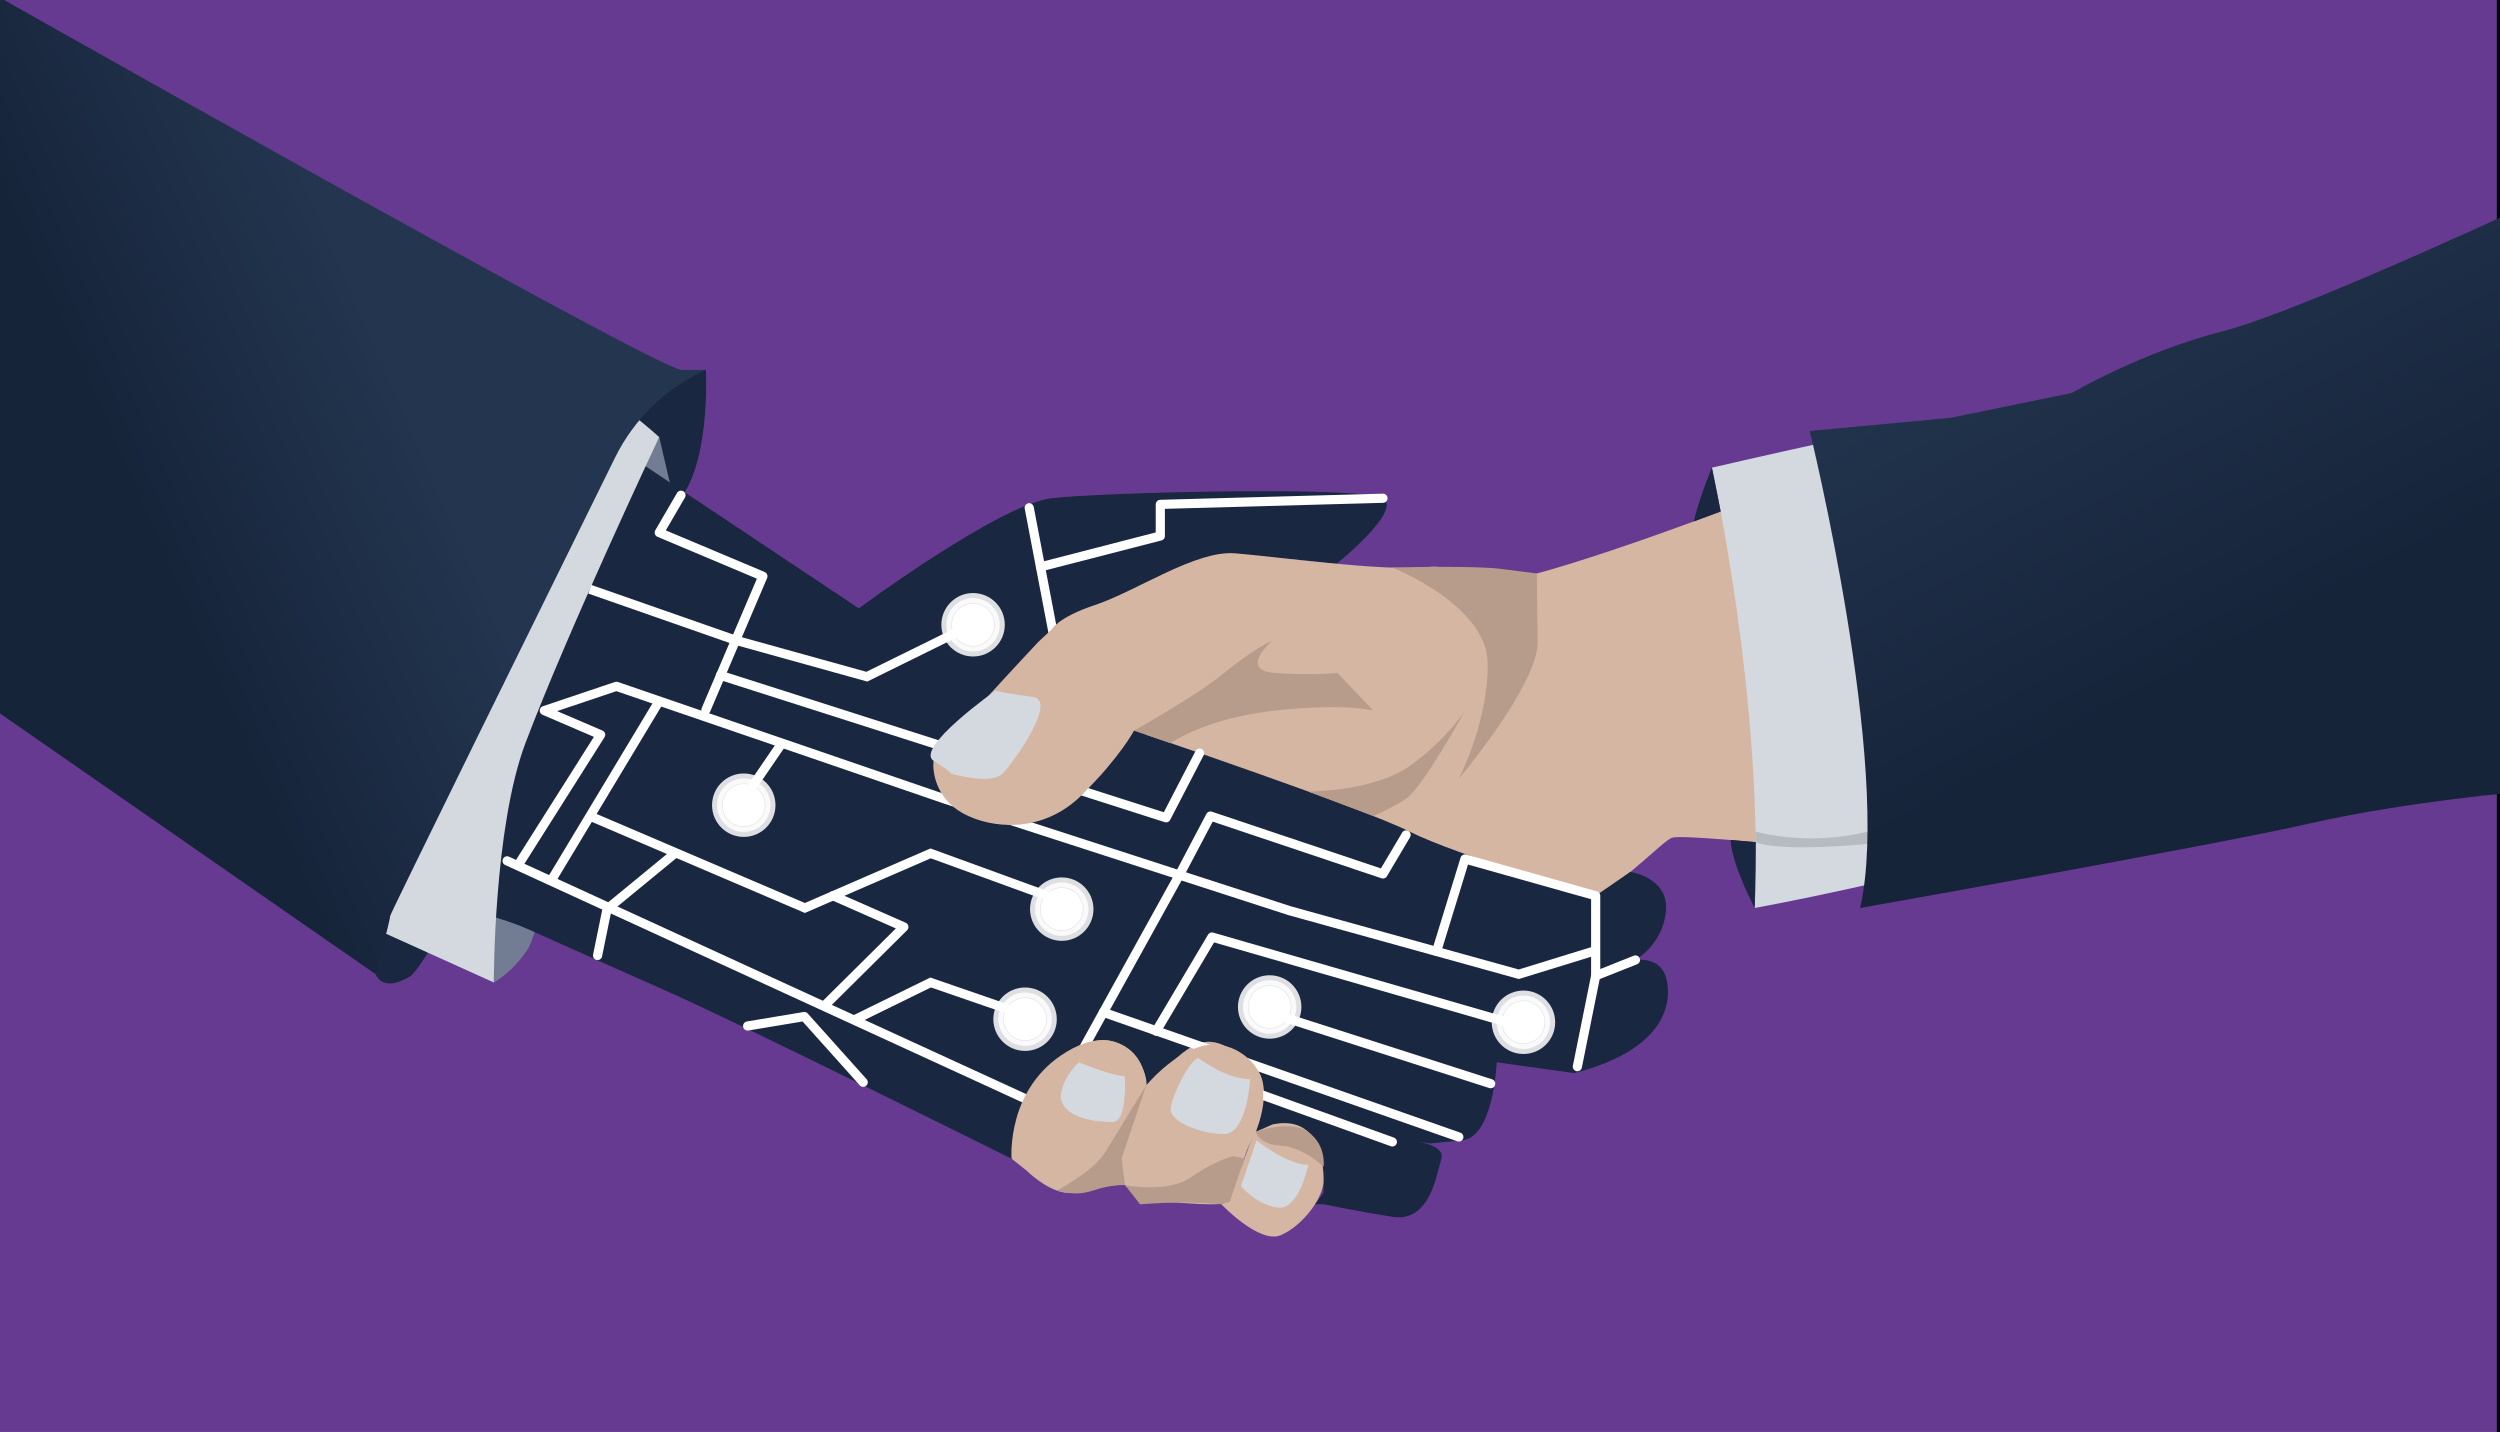 <?xml version="1.0" encoding="UTF-8"?>
<svg xmlns="http://www.w3.org/2000/svg" width="742" height="425" xmlns:xlink="http://www.w3.org/1999/xlink" viewBox="0 0 742 425">
  <rect x="0" y="0" width="742" height="425" fill="#808080" stroke="none"/>
  <defs>
    <linearGradient id="linear-gradient" x1="745.89" y1="333.62" x2="576.57" y2="15.19" gradientUnits="userSpaceOnUse">
      <stop offset=".45" stop-color="#16243a"/>
      <stop offset=".82" stop-color="#23354f"/>
    </linearGradient>
    <linearGradient id="linear-gradient-2" x1="-58.7" y1="185.79" x2="154.61" y2="92.98" xlink:href="#linear-gradient"/>
  </defs>
  <g id="Layer_3" data-name="Layer 3">
    <g>
      <rect x="-10.53" y="-8.53" width="752.06" height="442.06" style="fill: #673a91;"/>
      <path d="M741.06-8.06V433.06H-10.06V-8.06H741.06m.94-.94H-11V434H742V-9h0Z"/>
    </g>
  </g>
  <g id="Layer_10" data-name="Layer 10">
    <g>
      <path d="M516.26,149.7s-59.08,22.75-75.37,23.63l-97.5,35.82-43.17,116.13,104.41,18.64s59.9-73.51,68.97-78.05,19.97-16.34,22.69-17.24,29.95,1.82,29.95,1.82c0,0-4.54-91.66-9.98-100.73Z" style="fill: #d4b6a3;"/>
      <path d="M508.09,138.81s15.43,68.97,12.71,130.68c0,0,49.91-9.08,77.14-19.06,0,0,6.35-24.44,0-64.86-6.35-40.42-13.36-60.24-18.48-61.22-5.12-.98-71.36,14.45-71.36,14.45Z" style="fill: #d4d8df;"/>
      <path d="M521.04,246.8s15.28,4.54,33.38,0,45.55-9.53,45.55-9.53c0,0-40.05,8.68-45.55,13.19,0,0-25.78,2.62-33.33-.52l-.05-3.14Z" style="fill: #b6bac1;"/>
      <path d="M508.09,138.81s-3.53,8.33-5.4,15.96l8-2.96-2.6-13Z" style="fill: #192740;"/>
      <path d="M520.79,269.49s-6.95-13.16-7.11-20.19l7.4,.64-.3,19.55Z" style="fill: #192740;"/>
      <path d="M537.13,127.92s24.48,99.83,14.96,141.57c0,0,104.27-18.46,133.59-25.11,29.32-6.65,62.82-9.38,62.82-9.38l10-178s-75.26,35.35-98.86,41.33-44.77,18.3-44.77,18.3l-35.88,7.37-41.87,3.92Z" style="fill: url(#linear-gradient);"/>
      <path d="M209.52,109.77s1.54,29.95-9.21,39.93-70.28,135.01-78.63,140.1-10.17-.65-10.17-.65c0,0,0-10.59,4.27-17.24,4.83-7.53,53.81-153.98,93.74-162.15Z" style="fill: #192740;"/>
      <path d="M195.66,129.73l4.65,19.97s-40.56,127-43.42,131.59c-4.54,7.26-10.32,10.31-10.32,10.31,0,0-6.57-63.6,49.09-161.87Z" style="fill: #727c92;"/>
      <path d="M254.89,180.55s41.75-30.86,57.17-32.67,92.41-3.63,98.39,0-13.81,19.51-13.81,19.51c0,0-23.78-3.09-37.39-2.23l-47.19,21.74-3.9,3.63-31.04,35.3s-2.37,17.02,23.09,18.99c0,0,20.9-6.51,28.62-17.24l7.73-10.73s67.33,22.69,81.76,29.95c14.44,7.26,55.27,19.06,55.27,19.06l10.27-7.07s11.51,1.62,10.6,11.61-9.08,14.52-9.08,14.52c0,0,7.36-1.2,9.13,5.3,1.76,6.5,.86,21.02-27.28,28.28l-23-3.21s-.88,22.26-10.27,23.17l-9.39,.91-6.27-.91s10.9,.91,9.49,5.45-3.28,19.06-14.59,17.24-20.39-3.73-20.39-3.73h-2.54l2.54-3.38s.91-14.17-4.54-18.05-15.61-.05-15.61-.05c0,0,6.54-14.78-1.63-20.65-8.17-5.87-12.68-9.5-21.77-1.33l-9.09,8.17s.16-11.05-10.81-13.24-25.44,17.05-25.44,17.05c0,0-4.59,12.53-3.68,17.97,0,0-79.62-39.62-100.73-49.01q-24.5-10.89-42.65-19.06c-14.09-6.34-45.38-11.8-45.38-11.8,0,0,61.06-127.51,67.16-134.31l76.23,50.82Z" style="fill: #192740;"/>
      <path d="M195.66,129.73s-26.98,57.17-39.68,90.75c-9.53,25.19-9.41,71.12-9.41,71.12l-61.65-27.85s61.98-153.98,75.59-153.98,35.14,19.97,35.14,19.97Z" style="fill: #d4d8df;"/>
      <path d="M209.52,109.77c-11.74,5.28-21.26,14.47-26.96,26.02-19.98,40.5-67,135.9-66.79,136.13,.27,.3-4.27,17.24-4.27,17.24L-15.5,201-16.5-10S195,109.77,202.26,109.77h7.26Z" style="fill: url(#linear-gradient-2);"/>
      <line x1="150.5" y1="255.5" x2="303.95" y2="325.94" style="fill: none; stroke: #fff; stroke-linecap: round; stroke-linejoin: round; stroke-width: 2.72px;"/>
      <line x1="305.47" y1="150.7" x2="315.24" y2="201.88" style="fill: none; stroke: #fff; stroke-linecap: round; stroke-linejoin: round; stroke-width: 2.72px;"/>
      <polyline points="308.82 168.25 344.38 159.08 344.38 149.7 410.46 147.88" style="fill: none; stroke: #fff; stroke-linecap: round; stroke-linejoin: round; stroke-width: 2.72px;"/>
      <line x1="468.16" y1="316.59" x2="473.6" y2="289.61" style="fill: none; stroke: #fff; stroke-linecap: round; stroke-linejoin: round; stroke-width: 2.72px;"/>
      <polyline points="280.76 237.27 382.79 270.31 450.77 289.16 473.6 282.12" style="fill: none; stroke: #fff; stroke-miterlimit: 10; stroke-width: 2.72px;"/>
      <polyline points="417.33 247.8 410.46 259.39 359.26 242.2 350.2 259.39 315.24 322.58" style="fill: none; stroke: #fff; stroke-linecap: round; stroke-linejoin: round; stroke-width: 2.72px;"/>
      <line x1="442.44" y1="321.64" x2="380.97" y2="301.9" style="fill: none; stroke: #fff; stroke-linecap: round; stroke-linejoin: round; stroke-width: 2.72px;"/>
      <line x1="413.25" y1="338.92" x2="367.88" y2="322.58" style="fill: none; stroke: #fff; stroke-linecap: round; stroke-linejoin: round; stroke-width: 2.72px;"/>
      <line x1="163.5" y1="261.5" x2="195.66" y2="208.06" style="fill: none; stroke: #fff; stroke-miterlimit: 10; stroke-width: 2.72px;"/>
      <polyline points="175.05 242.2 238.88 269.49 276.2 253.28 314.79 267.34" style="fill: none; stroke: #fff; stroke-miterlimit: 10; stroke-width: 2.72px;"/>
      <g>
        <circle cx="220.75" cy="238.98" r="7.93" style="fill: #fff; opacity: .85; stroke: #fff; stroke-miterlimit: 10; stroke-width: 2.97px;"/>
        <circle cx="220.75" cy="238.98" r="5.29" style="fill: #fff; stroke: #fff; stroke-miterlimit: 10; stroke-width: 1.98px;"/>
      </g>
      <g>
        <circle cx="288.81" cy="185.43" r="7.93" style="fill: #fff; opacity: .85; stroke: #fff; stroke-miterlimit: 10; stroke-width: 2.97px;"/>
        <circle cx="288.81" cy="185.43" r="5.29" style="fill: #fff; stroke: #fff; stroke-miterlimit: 10; stroke-width: 1.98px;"/>
      </g>
      <g>
        <circle cx="315.13" cy="269.83" r="7.93" style="fill: #fff; opacity: .85; stroke: #fff; stroke-miterlimit: 10; stroke-width: 2.97px;"/>
        <circle cx="315.13" cy="269.83" r="5.29" style="fill: #fff; stroke: #fff; stroke-miterlimit: 10; stroke-width: 1.98px;"/>
      </g>
      <g>
        <circle cx="304.24" cy="302.5" r="7.93" style="fill: #fff; opacity: .85; stroke: #fff; stroke-miterlimit: 10; stroke-width: 2.97px;"/>
        <circle cx="304.24" cy="302.5" r="5.29" style="fill: #fff; stroke: #fff; stroke-miterlimit: 10; stroke-width: 1.98px;"/>
      </g>
      <g>
        <circle cx="376.84" cy="298.87" r="7.93" style="fill: #fff; opacity: .85; stroke: #fff; stroke-miterlimit: 10; stroke-width: 2.97px;"/>
        <circle cx="376.84" cy="298.87" r="5.29" style="fill: #fff; stroke: #fff; stroke-miterlimit: 10; stroke-width: 1.98px;"/>
      </g>
      <g>
        <circle cx="452.16" cy="303.41" r="7.93" style="fill: #fff; opacity: .85; stroke: #fff; stroke-miterlimit: 10; stroke-width: 2.97px;"/>
        <circle cx="452.16" cy="303.41" r="5.29" style="fill: #fff; stroke: #fff; stroke-miterlimit: 10; stroke-width: 1.98px;"/>
      </g>
      <polyline points="209.52 210.67 226.43 171.03 195.66 158.07 202.12 146.98" style="fill: none; stroke: #fff; stroke-linecap: round; stroke-linejoin: round; stroke-width: 2.72px;"/>
      <polyline points="175.05 174.89 218.32 190.02 257.27 200.84 285.53 186.91" style="fill: none; stroke: #fff; stroke-miterlimit: 10; stroke-width: 2.72px;"/>
      <polyline points="253.96 302.51 276.2 291.6 300.22 299.89" style="fill: none; stroke: #fff; stroke-miterlimit: 10; stroke-width: 2.72px;"/>
      <line x1="232.08" y1="220.56" x2="220.66" y2="237.27" style="fill: #fff; stroke: #fff; stroke-miterlimit: 10; stroke-width: 2.72px;"/>
      <polyline points="221.9 304.51 238.72 301.71 256.2 321.22" style="fill: none; stroke: #fff; stroke-linecap: round; stroke-linejoin: round; stroke-width: 2.72px;"/>
      <line x1="327.49" y1="300.45" x2="432.98" y2="337.46" style="fill: none; stroke: #fff; stroke-linecap: round; stroke-linejoin: round; stroke-width: 2.72px;"/>
      <polyline points="154.37 255.85 178.27 218.08 161.55 210.9 182.94 203.7 280.78 237.27" style="fill: none; stroke: #fff; stroke-linecap: round; stroke-linejoin: round; stroke-width: 2.72px;"/>
      <polyline points="213.82 200.44 346.1 242.72 356.04 223.52" style="fill: none; stroke: #fff; stroke-linecap: round; stroke-linejoin: round; stroke-width: 2.72px;"/>
      <polyline points="244.92 298.28 268.27 275.12 247.24 265.86" style="fill: none; stroke: #fff; stroke-linecap: round; stroke-linejoin: round; stroke-width: 2.72px;"/>
      <polyline points="177.36 283.59 180.17 269.83 200.31 253.28" style="fill: none; stroke: #fff; stroke-linecap: round; stroke-linejoin: round; stroke-width: 2.72px;"/>
      <polyline points="426.36 282.39 434.8 254.94 473.6 265.86 473.6 289.61 485.4 284.92" style="fill: none; stroke: #fff; stroke-linecap: round; stroke-linejoin: round; stroke-width: 2.72px;"/>
      <polyline points="343.15 306.04 359.71 278.11 447.74 303.52" style="fill: none; stroke: #fff; stroke-linecap: round; stroke-linejoin: round; stroke-width: 2.72px;"/>
      <path d="M300.27,343.91s-1.82-20.87,16.34-31.76c18.15-10.89,24.5,7.26,23.6,9.98s-7.42,19.97-7.34,21.78,1.9,7.26-3.55,7.26-8.17,3.63-13.61,2.72-10.89-6.35-10.89-6.35l-4.54-3.63Z" style="fill: #d4b6a3;"/>
      <path d="M320.25,315.29s9.97,4.11,13.6,4.11c0,0,.91,13.61-3.63,13.61s-14.52-.91-15.43-7.26c0,0,.03-5.51,5.46-10.47Z" style="fill: #d4d8df;"/>
      <path d="M332.41,350.05s5.07,6.57,10.52,6.57,19.66,1.82,22.08,0,3.33-12.71,6.05-17.24,4.54-12.71,3.63-18.15-8.17-12.71-17.24-10.89-17.24,11.8-17.24,11.8c0,0-7.42,19.06-7.34,21.78s-.45,6.14-.45,6.14Z" style="fill: #d4b6a3;"/>
      <path d="M362.49,357.42s11.29,11.9,17.64,9.18,12.71-10.89,12.71-16.34-1.31-19.44-15.17-16.53l-4.98,2.21s-.72,1.62-1.63,3.43-6.05,17.24-6.05,17.24l-2.52,.81Z" style="fill: #d4b6a3;"/>
      <path d="M355.63,313.96s8.17,6.35,15.43,6.35c0,0-.91,16.21-7.71,16.27s-15.88-3.57-15.88-7.2,5.45-14.52,8.17-15.43Z" style="fill: #d4d8df;"/>
      <path d="M372.94,338.46s9.01,7.26,15.36,7.26c0,0-2.72,13.61-9.08,12.71s-10.89-6.35-10.89-6.35l4.61-13.61Z" style="fill: #d4d8df;"/>
      <path d="M313.7,353.37s10.82-5.68,14.35-11.43,12.15-19.81,12.15-19.81l-7.34,21.78,1.06,7.84s-4.08-.26-9.57,1.62c-5.48,1.88-10.66,0-10.66,0Z" style="fill: #b79b8b;"/>
      <path d="M333.92,351.75s12.79,2.52,19.74-2.43c6.96-4.95,12.44-6.19,12.44-6.19l3.24,.78-4.34,12.71-2.52,.81s-8.47-.7-13.79-.53c-5.32,.17-10.33,.53-10.33,.53l-4.44-5.67Z" style="fill: #b79b8b;"/>
      <path d="M372.69,335.94s1.12,3.84,7.46,4.09c6.34,.25,12.69,6.24,12.69,6.24,0,0,.91-6.39-4.54-10.27s-15.61-.05-15.61-.05" style="fill: #b79b8b;"/>
      <path d="M450.01,180.55s-13.02-13.61-26.47-12.25c-13.46,1.36-45.22-3.18-57.02-4.08s-29.03,11.19-41.75,15.43c-10.89,3.63-12.71,7.26-12.71,7.26l-3.9,3.63s-30.59,32.49-31.04,35.3,.45,10.98,8.62,15.52,23.6,6.35,35.39-5.45,15.43-19.06,15.43-19.06c0,0,18.51-.53,26.95-5.26l9.35,1.63s3.63,9.98,20.87,19.06,31.76,11.8,38.12,9.08,37.21-23.6,18.15-60.8Z" style="fill: #d4b6a3;"/>
      <path d="M282.12,229.56s11.93,3.63,15.49,0,16.27-21.78,9.01-22.69-11.15-1.89-11.15-1.89c0,0-24.24,17.14-18.34,20.86,5.9,3.72,4.99,3.72,4.99,3.72Z" style="fill: #d4d8df;"/>
      <path d="M413.23,168.47s28.01,10.97,28.31,28.31c.3,17.34-8.58,34.38-8.58,34.38,0,0,23.6-28.04,23.41-40.64-.2-12.6-.22-20.32-.22-20.32l-11.58-1.46s-8.17-.91-31.33-.28" style="fill: #b79b8b;"/>
      <path d="M336.57,216.86s19.06-10.69,26.77-17.14,14.32-9.69,14.32-9.69c0,0-10.24,8.89,.65,9.69s18.62,0,18.62,0l10.67,11.19s-8.42-2.32-29.29,0-30.86,9.66-30.86,9.66l-10.89-3.71" style="fill: #b79b8b;"/>
      <path d="M388.3,234.93s19.97,.08,30.86-8.09,15.64-15.94,15.64-15.94c0,0-12.66,23.2-17.78,26.37-5.12,3.18-9.41,4.93-9.41,4.93l-19.31-7.27" style="fill: #b79b8b;"/>
    </g>
  </g>
</svg>
